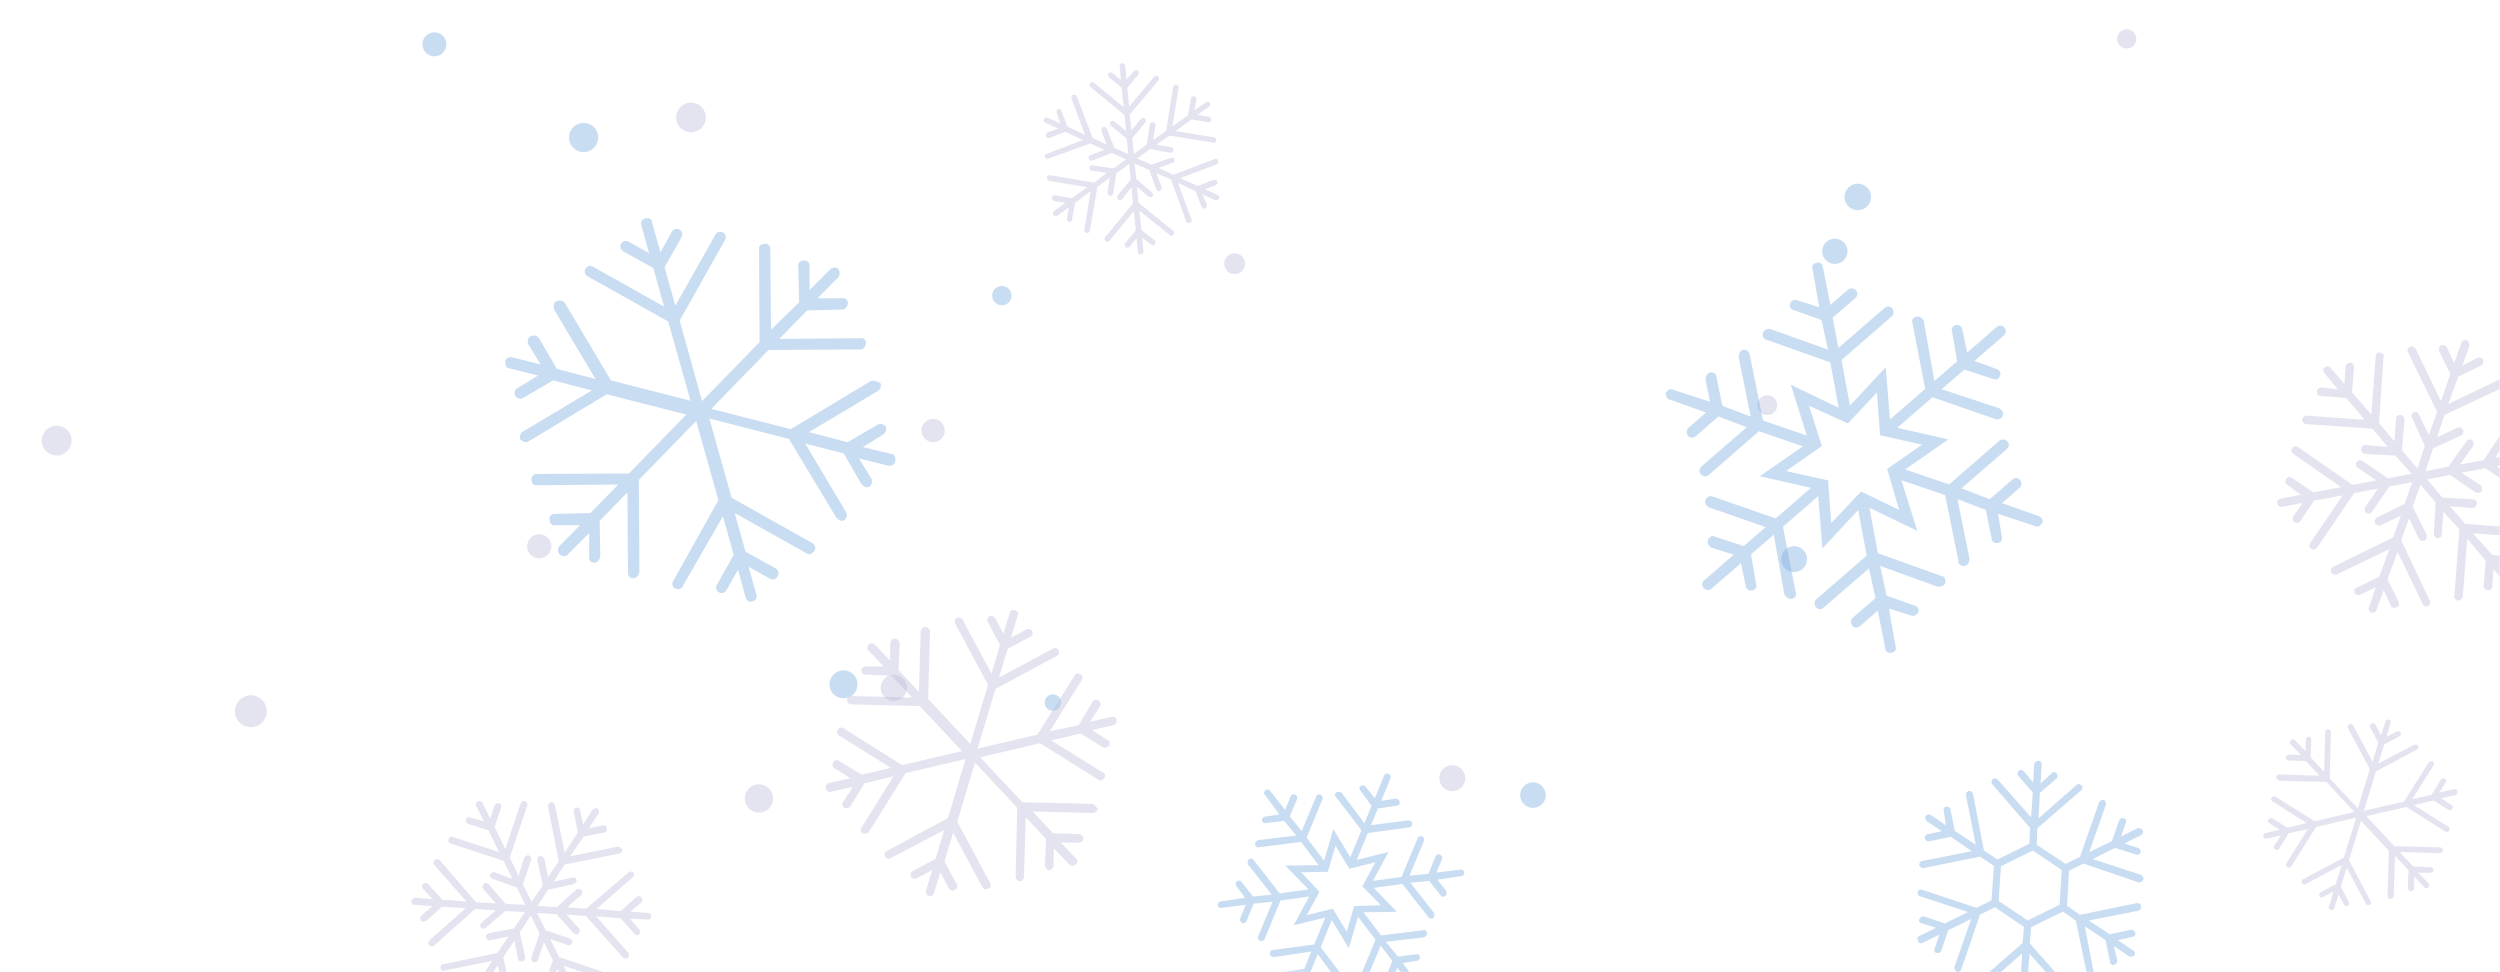 <svg xmlns="http://www.w3.org/2000/svg" version="1.1" xmlns:xlink="http://www.w3.org/1999/xlink" xmlns:svgjs="http://svgjs.com/svgjs" width="1440" height="560" preserveAspectRatio="none" viewBox="0 0 1440 560"><g mask="url(&quot;#SvgjsMask1030&quot;)" fill="none"><circle r="6.92" cx="250.23" cy="25.54" filter="url(#SvgjsFilter1031)" fill="rgba(132, 177, 226, 0.43)"></circle><circle r="6.71" cx="537.48" cy="247.96" filter="url(#SvgjsFilter1031)" fill="rgba(187, 189, 214, 0.41)"></circle><circle r="7.65" cx="1070.08" cy="113.45" filter="url(#SvgjsFilter1031)" fill="rgba(132, 177, 226, 0.43)"></circle><circle r="7.49" cx="836.52" cy="448.23" filter="url(#SvgjsFilter1031)" fill="rgba(187, 189, 214, 0.41)"></circle><circle r="8.61" cx="32.64" cy="253.78" filter="url(#SvgjsFilter1031)" fill="rgba(187, 189, 214, 0.41)"></circle><circle r="7.48" cx="1033.39" cy="322.07" filter="url(#SvgjsFilter1031)" fill="rgba(132, 177, 226, 0.43)"></circle><circle r="5.58" cx="577.06" cy="170.29" filter="url(#SvgjsFilter1031)" fill="rgba(132, 177, 226, 0.43)"></circle><circle r="7.285" cx="1056.885" cy="144.755" filter="url(#SvgjsFilter1031)" fill="rgba(132, 177, 226, 0.43)"></circle><circle r="7.38" cx="882.98" cy="457.98" filter="url(#SvgjsFilter1031)" fill="rgba(132, 177, 226, 0.43)"></circle><circle r="8.545" cx="398.005" cy="67.645" filter="url(#SvgjsFilter1031)" fill="rgba(187, 189, 214, 0.41)"></circle><circle r="7.58" cx="514.84" cy="396.19" filter="url(#SvgjsFilter1031)" fill="rgba(187, 189, 214, 0.41)"></circle><circle r="6.015" cx="711.135" cy="151.885" filter="url(#SvgjsFilter1031)" fill="rgba(187, 189, 214, 0.41)"></circle><circle r="8.43" cx="336.15" cy="79.19" filter="url(#SvgjsFilter1031)" fill="rgba(132, 177, 226, 0.43)"></circle><circle r="9.18" cx="144.49" cy="409.67" filter="url(#SvgjsFilter1031)" fill="rgba(187, 189, 214, 0.41)"></circle><circle r="5.535" cx="1224.975" cy="22.395" filter="url(#SvgjsFilter1031)" fill="rgba(187, 189, 214, 0.41)"></circle><circle r="8.175" cx="437.155" cy="459.915" filter="url(#SvgjsFilter1031)" fill="rgba(187, 189, 214, 0.41)"></circle><circle r="6.965" cx="310.615" cy="314.675" filter="url(#SvgjsFilter1031)" fill="rgba(187, 189, 214, 0.41)"></circle><circle r="8.085" cx="485.865" cy="394.185" filter="url(#SvgjsFilter1031)" fill="rgba(132, 177, 226, 0.43)"></circle><circle r="4.755" cx="606.445" cy="404.665" filter="url(#SvgjsFilter1031)" fill="rgba(132, 177, 226, 0.43)"></circle><circle r="5.715" cx="1017.955" cy="233.375" filter="url(#SvgjsFilter1031)" fill="rgba(187, 189, 214, 0.41)"></circle><path d="M501 219.8L455.5 247.2 409.7 235.5 442.7 201.6 495.8 201.3C495.8 201.3 496.4 201.2 496.4 201.2 497.7 200.8 498.6 199.2 498.8 197.8 498.9 195.8 497.2 194.3 495.3 194.8L448.9 195.2 464.9 178.8 485.4 178.3C485.4 178.3 486 178.2 486 178.2 487.2 177.8 488.1 176.2 488.4 174.8 488.5 172.8 486.7 171.3 484.9 171.8L470.9 171.8 482.8 159.8C483.9 158.8 483.8 156.2 482.9 155.1 481.7 153.4 479.3 154.1 478.2 155.1L466.3 167.1 466.3 153.1C466.4 151.1 464.7 149.6 462.8 150.1 460.8 150 459.3 151.8 459.8 153.6L460.3 174.1 444.1 189.9 443.7 143.5C443.8 141.5 442 140 440.2 140.5 438.2 140.4 436.7 142.1 437.2 144L437.5 197.1 404.4 231 391.5 184.7 417.6 138.2C418.5 136.6 418 134.8 416.4 133.9 414.8 133 413 133.5 412.1 135.1L389 176.1 382.8 153.9 392.6 136.6C393.5 135 392.9 133.1 391.4 132.3 389.8 131.4 387.9 131.9 387 133.5L380.4 145.3 375.6 128.1C375.7 126 373.5 125.3 371.6 125.8 369.8 126.4 368.9 127.9 369.4 129.8L373.9 145.8 362.1 139.2C360.5 138.3 358.6 138.8 357.7 140.4S357.4 143.8 358.9 144.7L376.3 154.4 382.5 176.6 341.5 153.6C339.9 152.7 338.1 153.2 337.2 154.8 336.3 156.3 336.8 158.2 338.4 159.1L384.9 185.2 397.7 230.8 351.9 219.1 325.5 174.7C324.3 173 322.3 172.9 320.5 173.4 318.8 174.5 318.7 176.6 319.2 178.4L343 218.3 320.8 212.5 310.5 194.8C309.4 193.1 307.4 193 305.5 193.6 303.8 194.7 303.8 196.7 304.1 198L311.4 209.9 295 205.8C293.6 205.5 291.1 206.2 291 208.3 290.9 210.3 291.5 212.1 293.5 212.2L309.9 216.3 298 223.6C296.3 224.7 296.2 226.7 296.6 228 297.5 229 299.1 229.9 300.3 229.6 300.3 229.6 301 229.4 301 229.4L318.7 219.1 340.9 224.9 301 248.7C299.4 249.8 299.3 251.8 299.6 253 300.6 254.1 302.2 255 303.4 254.6 303.4 254.6 304 254.5 304 254.5L349.5 227.1 395.3 238.8 362.3 272.7 309.2 273C307.2 272.9 305.7 274.6 306.2 276.5 306.1 278.5 307.8 280 309.7 279.5L356.1 279.1 340.1 295.5 319.6 296C317.6 295.9 316.1 297.6 316.6 299.5 316.5 301.5 318.3 303 320.1 302.5L334.1 302.5 322.2 314.5C321.1 315.5 321.2 318.1 322.2 319.2 323.1 320.2 324.5 320.5 325.8 320.2 326.4 320 327 319.8 327.4 319L339.4 307 339.3 321C339.2 323 340.9 324.5 342.8 324 342.8 324 343.4 323.9 343.4 323.9 344.6 323.5 345.5 321.9 345.8 320.5L345.4 300 361.4 283.6 361.7 330C361.7 332 363.4 333.5 365.3 333 365.3 333 365.9 332.8 365.9 332.8 367.1 332.5 368 330.9 368.3 329.5L368 276.4 401 242.5 413.8 288.1 387.7 334.7C386.8 336.3 387.3 338.1 388.9 339 390.4 339.9 392.3 339.4 393.2 337.8L416.4 297.4 422.6 319.6 412.9 336.9C412 338.5 412.5 340.4 414.1 341.2S417.5 341.6 418.4 340L425.1 328.2 429.5 344.2C430.1 346.1 431.6 347 433.5 346.4 435.3 345.9 436.2 344.3 435.7 342.5L431.2 326.5 443.1 333.1C443.8 333.6 444.6 334 445.9 333.7S447.5 332.5 448 331.7C448.9 330.2 448.3 328.3 446.8 327.4L429.4 317.7 423.2 295.5 464.2 318.5C465 319 465.8 319.4 467 319.1 467.6 318.9 468.7 317.9 469.2 317.2 470 315.6 469.5 313.7 467.9 312.8L421.4 286.7 408.6 241.1 454.4 252.8 481.8 298.3C482.8 299.4 484.4 300.3 485.6 299.9 485.6 299.9 486.2 299.7 486.2 299.7 487.9 298.6 488 296.6 487.6 295.4L463.8 255.5 486 261.2 496.3 279C497.3 280 498.9 280.9 500.1 280.6 500.1 280.6 500.7 280.4 500.7 280.4 502.4 279.3 502.5 277.2 502.1 276L494.8 264.1 511.2 268.1C511.8 268 512.6 268.4 513.3 268.2 514.5 267.9 515.5 266.9 515.8 265.5 515.9 263.5 515.4 261.6 513.4 261.5L497 257.5 508.9 250.2C510.5 249.1 510.6 247 510.3 245.8 509.1 244.1 507.1 244 505.9 244.4L488.2 254.7 466 248.9 505.8 225.1C507.5 224 507.6 222 507.2 220.7 504.9 219.4 502.7 218.7 501 219.8Z" fill="rgba(132, 177, 226, 0.43)"></path><path d="M728.6 457.8L736.9 469.1 728.6 470.4C727.7 470.4 726.9 471.4 726.8 472.7 727.2 473.7 728.2 474.5 729.2 474.1L739.7 472.8 746.6 481.3 724.7 483.9C723.7 484.4 722.8 485.3 722.9 486.2 723.2 487.6 724.1 488.5 725.2 488L749.4 485 759.5 498.3 740.3 498.6 753.7 512.3 737.1 514.6 722.1 495.4C722.3 495 721.9 494.9 721.5 494.7 720.8 494.4 719.9 494.5 719.2 495.1 718.6 495.7 718.5 496.9 718.9 498L732.5 515.3 721.7 516.4 715.2 508.1C714.9 507.6 714.6 507.4 714.2 507.3 713.8 507.1 712.9 507.2 712.3 507.8 711.6 508.4 711.5 509.6 712.1 510.3L717.1 517.1 703.2 519.2C702 519.1 701.5 520.2 701.4 521.5 701.5 522.4 702.4 523.2 703.8 522.9L717.5 521.2 714.3 529C713.9 530.1 714.7 531.3 715.4 531.6 716.5 532 717.6 531.6 718 530.5L722.1 520.5 733 519.4 724.7 539.3C724.3 540.5 724.7 541.5 725.8 542 726.6 542.3 728 542 728.4 540.9L737.6 518.7 754.1 516.4 745.1 533 763.4 528.5 757 544 733.2 547.2C731.8 547.4 731.3 548.6 731.4 549.4 731.4 550.3 732.4 551.2 733.7 551.3L755.3 548.1 751.2 558.1 740.6 559.7C739.3 559.6 738.5 560.6 738.7 562 738.8 562.9 739.8 563.7 741.2 563.5L749.4 562.5 744 575.4C743.5 576.6 744 577.6 745.1 578.1S747.2 578.1 747.7 577L753.1 564 758.2 570.5C759 571.7 760.2 571.8 760.9 571.2 762.1 570.4 762.2 569.1 761.3 568.3L754.9 559.6 759 549.6 772.1 567.2C773.1 568 774.3 568.1 775 567.5 776.2 566.7 776.3 565.4 775.3 564.6L760.7 545.6 767.1 530 776.9 546.2 782.2 528.1 792.3 541.3 783.1 563.5C782.7 564.6 783.5 565.8 784.2 566.1 785.3 566.6 786.4 566.1 786.8 565L795.3 544.7 802 553.5 797.9 563.5C797.4 564.6 797.8 565.7 798.9 566.1 799.7 566.4 801.1 566.2 801.5 565.1L804.8 557.3 813.2 568.2C814.1 569.4 815.3 569.4 816.1 568.5 816.8 567.9 817.3 566.8 816.3 566L808 554.7 816.3 553.4C817.2 553.3 818 552.4 818 551.5 817.9 550.6 817.3 549.9 817 549.8 816.6 549.6 816.2 549.5 815.7 549.7L805.2 551 798.3 542.5 820.2 539.9C821.2 539.4 822.1 538.5 822 537.6 821.9 536.7 821.4 536 820.6 535.7 820.2 535.6 820.2 535.6 819.7 535.8L795.5 538.8 785.4 525.5 804.6 525.2 791.3 511.4 807.8 509.2 822.8 528.4C823.4 529.1 824.5 529.5 825.7 528.7 826.3 528.1 826.4 526.9 826 525.8L812.4 508.5 823.2 507.4 829.8 515.7C830.2 516.7 831.5 516.8 832.7 516 833.3 515.4 833.4 514.2 833 513.1L827.9 506.7 841.7 504.6C843 504.7 843.4 503.6 843.5 502.3 843.3 501.8 842.7 501.1 842.3 501 842 500.8 841.6 500.7 841.1 500.9L827.4 502.6 830.6 494.8C831.1 493.7 830.3 492.5 829.5 492.2L829.5 492.2C828.4 491.7 827.4 492.2 826.9 493.3L822.8 503.3 811.9 504.4 820.2 484.4C820.6 483.3 820.2 482.3 819.1 481.8S816.9 481.8 816.5 482.9L807.3 505.1 790.8 507.4 799.8 490.7 781.5 495.3 787.9 479.8 811.7 476.6C813.1 476.3 813.6 475.2 813.5 474.3 813.5 473.4 812.5 472.6 811.2 472.5L789.7 475.3 793.7 465.7 804.4 464.1C805.6 464.1 806.5 463.2 806.2 461.8 806.1 460.9 805.2 460.1 803.9 460L795.6 461.3 800.9 448.3C801.4 447.2 800.9 446.2 799.8 445.7S797.7 445.7 797.2 446.8L791.9 459.8 786.7 453.3C786.5 452.8 786.1 452.6 785.8 452.5 785 452.2 784.5 452.4 784 452.6 782.8 453.4 782.7 454.7 783.7 455.5L790 464.2 785.9 474.2 772.8 456.6C772.4 456.5 772.1 456.3 771.7 456.2 771 455.9 770.4 456.1 769.9 456.3 768.7 457.1 768.6 458.4 769.6 459.2L784.2 478.2 777.8 493.8 768 477.6 762.7 495.7 752.6 482.5 761.8 460.3C762.2 459.2 761.4 458 760.7 457.7 759.6 457.2 758.5 457.7 758.1 458.8L749.8 478.7 742.9 470.2 747.1 460.3C747.5 459.2 747.1 458.1 746 457.7S743.8 457.6 743.4 458.7L740.2 466.5 731.7 455.6C731.4 455.1 731.1 455 730.7 454.8 730.3 454.7 729.4 454.7 728.8 455.3 728.1 455.9 727.6 457 728.6 457.8ZM769.3 487.2L777.2 500.4 792.2 496.7 784.7 510.5 795.4 521.4 780 521.9 775.7 536.6 767.7 523.4 752.7 527.1 760 513.7 749.5 502.4 764.8 502.2 769.3 487.2Z" fill="rgba(132, 177, 226, 0.43)"></path><path d="M1387 202.9L1403.8 237.3 1399 250.5 1393.3 238.8C1393.1 237.4 1391.6 237.2 1390.1 237.5 1389.3 238.1 1388.6 239.7 1389.3 240.6L1396.7 256.8 1392.4 269.8 1383.5 259.3 1385 241.4C1385 241.4 1384.9 240.9 1384.9 240.9 1384.8 240 1383.6 239.2 1382.6 238.9 1381.2 239.2 1380.3 239.8 1380.1 241.3L1379.2 254.2 1370.3 243.7 1372.9 205.6C1372.9 205.6 1373.2 205 1373.2 205 1373.1 204.1 1371.9 203.3 1370.9 203 1369.4 202.8 1368.2 204 1368.4 205.5L1365.9 238.7 1354.8 226.1 1355.9 211.3C1355.9 211.3 1355.9 211.3 1355.8 210.8 1355.6 209.9 1354.9 209 1353.9 208.7 1352.5 209 1351.2 209.7 1351 211.2L1350.4 221.1 1342.3 211.9C1341.5 210.6 1340.1 210.8 1339.3 211.5 1338 212.2 1337.8 213.7 1339 215L1346.6 224.3 1337.1 223.1C1335.7 223.4 1334.4 224.2 1334.6 225.6 1334.4 227.1 1335.1 227.9 1336.6 228.1L1351.4 229.2 1362.1 241.8 1328.5 239.4C1327.4 239.1 1326.2 240.4 1326 241.9 1326.2 242.8 1326.9 244.1 1328.4 244.3L1366.5 246.9 1375.4 257.4 1362.5 256.4C1361 256.2 1360.2 257.3 1360 258.9 1359.7 259.9 1360.9 261.1 1362 261.4L1379.7 262.4 1389.1 272.9 1375.4 275.5 1360.8 265.5C1359.7 264.8 1358.3 265 1357.5 266.2 1356.6 266.8 1357 268.7 1358.1 269.5L1368.8 276.7 1355.1 279.3 1323.6 257.5C1322.5 256.7 1321.1 257 1320.3 258.1 1319.5 259.2 1319.8 260.6 1320.9 261.4L1348.5 280.6 1332.5 283.6 1320.1 275.2C1319 274.5 1317.6 274.7 1316.8 275.9 1316.1 277 1316.3 278.4 1317.4 279.2L1325.4 285 1313.6 287.2C1312.2 287.5 1311.4 288.6 1311.7 290 1312 291.4 1313.1 292.2 1314.5 291.9L1326.3 289.7 1320.9 297.5C1320.2 298.7 1320.4 300.1 1321.6 300.8S1324.1 301.3 1324.9 300.2L1332.9 288.4 1349.4 285.3 1330.7 312.8C1329.9 313.9 1330.2 315.3 1331.3 316.1 1332.4 316.9 1333.8 316.6 1334.6 315.5L1356 284 1369.7 281.4 1362.4 292.1C1361.7 293.2 1361.9 294.6 1363 295.4 1364.2 296.2 1365.6 295.9 1366.3 294.8L1376.3 280.2 1389.5 277.7 1385 290.3 1368.9 298.2C1368.1 298.8 1367.4 300.4 1368.1 301.3 1368.8 302.6 1369.8 302.9 1371.3 302.6L1382.9 297 1378.4 309.6 1344 326.4C1342.7 327.1 1342.4 328.2 1342.7 329.6 1343.4 330.9 1344.9 331.1 1345.9 330.9L1376.3 316.3 1370.5 332.1 1357.5 338.5C1356.1 338.7 1355.9 340.2 1356.2 341.7 1356.9 342.5 1358.4 343.2 1359.8 342.4L1368.3 338.4 1364.6 349.8C1363.8 351 1364.6 352.3 1366.2 353 1367.2 353.2 1368.5 352.5 1368.8 351.5L1373 339.9 1377.1 348.9C1377.9 350.2 1379.4 350.4 1380.2 349.8 1381.6 349.5 1381.9 348.5 1381.7 347.6 1381.7 347.1 1381.7 347.1 1381.6 346.6L1375.2 333.7 1381 317.9 1395.5 347.9C1395.8 349.3 1397.3 349.5 1398.7 349.2 1399.5 348.6 1399.8 347.5 1399.6 346.6 1399.6 346.1 1399.6 346.1 1399.6 346.1L1383.1 311.1 1387.6 298.6 1393.2 310.2C1394 311.5 1395 311.8 1396.4 311.5 1397.3 310.9 1398 309.8 1397.8 308.8 1397.8 308.4 1397.8 308.4 1397.7 307.9L1389.7 291.8 1394.2 279.2 1402.9 289.3 1401.9 307.1C1401.7 308.6 1402.9 309.8 1403.9 310.1 1405.4 309.8 1406.7 309.1 1406.4 307.7L1407.4 294.8 1416.6 304.8 1413.7 343.4C1413.4 344.5 1414.6 345.7 1415.7 346 1417.1 345.7 1418.4 345 1418.6 343.5L1421.1 310.3 1431.8 322.9 1430.6 337.3C1430.4 338.8 1431.6 340 1433 339.8 1434.1 340.1 1435.4 339.3 1435.6 337.8L1436.2 327.9 1444.3 337.1C1444.9 338 1446.4 338.2 1447.7 337.5 1448.1 336.9 1448.4 335.9 1448.2 334.9 1448.2 334.9 1448.2 334.4 1448.1 334L1440 324.8 1449.8 325.3C1450.9 325.6 1452.1 324.4 1452.4 323.4 1452.3 322.9 1452.3 322.9 1452.3 322.9 1452 321.5 1450.9 320.7 1450 320.9L1435.6 319.7 1424.4 307.2 1458.1 309.6C1459.5 309.3 1460.4 308.7 1460.6 307.2 1460.6 307.2 1460.5 306.7 1460.5 306.7 1460.3 305.8 1459.6 304.9 1458.1 304.7L1419.9 301.7 1411.2 291.6 1424.1 292.6C1425.5 292.3 1426.8 291.6 1426.5 290.2 1427 290.1 1426.9 289.6 1426.9 289.6 1426.7 288.7 1425.6 287.9 1424.6 287.6L1406.8 286.6 1398 276.1 1411.2 273.6 1425.8 283.5C1426.9 284.3 1428.8 283.9 1429.5 282.8 1429.8 281.7 1429.6 280.3 1428.9 279.5L1417.8 272.3 1431.5 269.7 1462.9 291.1C1464 291.9 1465.4 291.6 1466.2 290.5 1466.9 289.3 1466.7 287.9 1465.5 287.2L1438.1 268.5 1454.6 265.3 1466.3 273.3C1467.5 274.1 1468.9 273.8 1469.6 272.7S1470.1 270.2 1469 269.4L1461.2 264.1 1472.9 261.8C1474.4 261.6 1475.1 260.4 1474.9 259 1474.6 257.6 1473.5 256.8 1472.1 257.1L1460.3 259.3 1465.5 251C1465.9 250.5 1466.3 249.9 1466.2 249.4 1466.1 249 1465.5 248.1 1464.9 247.7 1463.8 247 1462.4 247.2 1461.6 248.3L1453.7 260.6 1437.2 263.7 1455.8 235.8C1456.2 235.2 1456.5 234.6 1456.5 234.2 1456.4 233.7 1455.7 232.8 1455.2 232.5 1454 231.7 1452.6 232 1451.9 233.1L1430.6 265 1416.9 267.6 1424.6 256.8C1425 256.3 1424.8 255.3 1424.7 254.9 1424.6 254.4 1424.5 253.9 1424 253.5 1422.9 252.8 1421 253.1 1420.7 254.2L1410.3 268.8 1397.1 271.4 1401.4 258.3 1417.6 250.8C1418.5 250.2 1419.2 249.1 1419 248.1 1419 247.7 1419 247.7 1418.5 247.7 1418.2 246.3 1416.6 245.7 1415.3 246.4L1403.7 252 1408 239 1443 222.6C1443.9 221.9 1444.2 220.9 1444 219.9 1443.9 219.5 1443.9 219.5 1443.9 219.5 1443.1 218.1 1442 217.4 1440.7 218.1L1410.2 232.7 1416 216.9 1429 210.6C1430.3 209.8 1430.6 208.8 1430.4 207.8 1430.4 207.8 1430.4 207.4 1430.4 207.4 1429.6 206 1428.1 205.8 1427.2 206L1418.3 210.6 1422.4 199.1C1422.3 198.6 1422.3 198.2 1422.2 197.7 1422.1 197.2 1421.4 196.4 1420.9 196 1419.4 195.8 1417.9 196.1 1417.7 197.6L1413.6 209.1 1409.4 200.1C1408.7 198.8 1407.2 198.6 1406.2 198.8 1404.9 199.5 1404.7 201 1405 202.4L1411.4 215.4 1406 231.1 1391.5 201.1C1390.8 199.7 1389.2 199.1 1388.3 199.7 1387 200.5 1386.3 201.6 1387 202.9Z" fill="rgba(187, 189, 214, 0.41)"></path><path d="M1091.9 372.5L1088 350.5 1100.9 354.6C1102.2 355.1 1104.1 354.3 1105.1 352.6 1105.3 350.8 1104.5 348.9 1102.7 348.8L1086.7 343.1 1083 326 1116.2 338C1118 338.1 1119.8 337.3 1120.4 336 1121 333.8 1120.2 331.9 1118.4 331.8L1081.7 318.7 1076.8 292.5 1104.4 305.8 1095.2 276.6 1120.4 285.2 1128.1 323.4C1127.6 323.8 1128 324.3 1128.4 324.8 1129.3 325.7 1130.6 326.3 1132 325.9 1133.4 325.6 1134.4 323.8 1134.5 322L1127.5 287.5 1143.8 293.7 1147.2 310.2C1147.1 311.1 1147.5 311.6 1148 312.1 1148.4 312.6 1149.7 313.1 1151.1 312.8 1152.5 312.4 1153.5 310.7 1153.1 309.3L1150.9 296 1172.2 303C1173.9 304 1175.4 302.7 1176.4 301 1177 299.7 1176.2 297.8 1174 297.2L1153.2 289.8 1163.3 281C1164.8 279.7 1164.5 277.5 1163.7 276.5 1162.4 275 1160.6 274.9 1159.2 276.2L1146.1 287.5 1129.8 281.3 1155.9 258.7C1157.3 257.4 1157.5 255.6 1156.2 254.2 1155.4 253.2 1153.1 252.6 1151.7 253.8L1122.7 279 1097.4 270.4 1122.3 253.1 1092.8 246.4 1113.1 228.8 1149.4 241.4C1151.6 242 1153.1 240.8 1153.6 239.5 1154.2 238.1 1153.4 236.3 1151.7 235.2L1118.4 224.2 1131.5 212.9 1147.9 218.2C1149.6 219.2 1151.5 218.4 1152.1 216.2 1152.7 214.9 1151.9 213 1149.7 212.4L1137.3 207.9 1154.2 193.2C1155.7 192 1155.8 190.2 1154.6 188.7S1151.5 187.1 1150 188.4L1133.1 203.1 1130.4 190.2C1130.1 187.9 1128.4 186.8 1127 187.2 1124.7 187.5 1123.7 189.2 1124.4 191.1L1127.3 208.1 1114.2 219.4 1108.1 184.9C1107.3 183.1 1105.6 182 1104.2 182.4 1101.9 182.7 1100.9 184.4 1101.6 186.3L1108.9 224 1088.6 241.6 1086.2 211.5 1065.6 233.6 1060.7 207.4 1089.7 182.2C1091.1 181 1090.8 178.7 1090 177.7 1088.8 176.3 1086.9 176.1 1085.5 177.4L1058.9 200.4 1055.6 183 1068.7 171.7C1070.1 170.4 1070.2 168.6 1069 167.1 1068.2 166.2 1065.9 165.6 1064.5 166.8L1054.3 175.6 1050 154C1049.7 151.7 1047.9 150.7 1046.1 151.4 1044.7 151.8 1043.2 153 1044 154.9L1047.9 177 1035 172.9C1033.7 172.3 1031.8 173.1 1031.3 174.4 1030.7 175.7 1031.1 177.1 1031.5 177.6 1031.9 178.1 1032.3 178.6 1033.2 178.6L1049.2 184.3 1052.9 201.4 1019.7 189.5C1017.9 189.3 1016.1 190.1 1015.5 191.4 1015 192.8 1015.3 194.1 1016.2 195.1 1016.6 195.6 1016.6 195.6 1017.5 195.7L1054.2 208.7 1059.1 234.9 1031.5 221.6 1040.7 250.9 1015.5 242.2 1007.8 204C1007.5 202.6 1006.2 201.2 1003.9 201.5 1002.5 201.8 1001.5 203.6 1001.4 205.4L1008.4 239.9 992.1 233.8 988.7 217.2C988.8 215.4 987.1 214.3 984.8 214.6 983.4 215 982.4 216.7 982.3 218.5L985 231.4 963.7 224.5C962 223.4 960.5 224.7 959.5 226.4 959.4 227.3 959.8 228.7 960.2 229.2 960.6 229.7 961 230.2 961.9 230.2L982.7 237.6 972.6 246.4C971.1 247.7 971.4 250 972.2 250.9L972.2 250.9C973.5 252.4 975.3 252.5 976.7 251.3L989.8 239.9 1006.1 246.1 980 268.7C978.6 270 978.4 271.8 979.7 273.2S982.8 274.8 984.2 273.6L1013.2 248.4 1038.5 257.1 1013.6 274.3 1043.1 281 1022.8 298.6 986.5 286C984.3 285.4 982.8 286.6 982.3 288 981.7 289.3 982.5 291.1 984.2 292.2L1017 303.6 1004.4 314.5 988 309.2C986.3 308.2 984.4 309 983.8 311.2 983.2 312.5 984 314.4 985.7 315.4L998.6 319.5 981.7 334.2C980.2 335.4 980.1 337.3 981.3 338.7S984.4 340.3 985.9 339L1002.8 324.4 1005.5 337.3C1005.4 338.2 1005.9 338.6 1006.3 339.1 1007.1 340.1 1008 340.2 1008.9 340.2 1011.2 339.9 1012.2 338.2 1011.5 336.3L1008.6 319.3 1021.7 308 1027.8 342.5C1028.2 343 1028.6 343.5 1029.1 343.9 1029.9 344.9 1030.8 345 1031.7 345 1034 344.8 1035 343 1034.3 341.1L1027 303.4 1047.3 285.8 1049.7 315.9 1070.3 293.8 1075.2 320 1046.2 345.2C1044.8 346.4 1045.1 348.7 1045.9 349.7 1047.1 351.1 1049 351.3 1050.4 350L1076.5 327.4 1080.3 344.5 1067.2 355.8C1065.8 357 1065.7 358.8 1066.9 360.3S1070 361.9 1071.4 360.6L1081.6 351.8 1085.9 373.4C1085.9 374.3 1086.3 374.8 1086.7 375.3 1087.1 375.8 1088.4 376.3 1089.8 376 1091.2 375.6 1092.7 374.4 1091.9 372.5ZM1054.8 301.3L1053 276.7 1028.8 271.3 1049.4 256.9 1042 233.7 1064.4 243.9 1081.1 226.1 1082.9 250.7 1107.1 256.1 1087 270.1 1093.9 293.7 1072 283.1 1054.8 301.3Z" fill="rgba(132, 177, 226, 0.43)"></path><path d="M1147.7 451.9L1169.3 476.9 1168.9 486 1150.6 495 1142.8 490 1136.5 457.4C1136.4 457 1136.4 457 1136.2 456.7 1135.8 455.9 1135.1 455.4 1133.9 455.6 1132.8 456.1 1132.3 456.8 1132.4 458.1L1138 486.5 1126 478.6 1123.4 466.1C1123.4 466.1 1123.3 465.7 1123.3 465.7 1122.9 465 1122.2 464.5 1120.9 464.6 1120 464.6 1119.3 465.9 1119.5 467.1L1120.9 475.4 1112.1 469.4C1111.4 468.9 1110.2 469 1109.3 469.9S1109.1 472.3 1110 473.2L1118.5 478.7 1110.5 480.5C1109.2 480.7 1108.5 481.9 1108.7 483.2 1109 483.9 1109.9 484.8 1111.2 484.6L1123.7 482 1135.8 490.3 1107.3 495.9C1106.1 496 1105.4 497.3 1105.4 498.2 1105.9 499.2 1106.8 500.1 1108 500L1140.5 493.4 1148.5 498.8 1147.1 518.6 1138.5 522.9 1107.1 512.5C1106 512.1 1104.9 512.7 1104.6 513.7S1104.7 515.9 1105.8 516.2L1133.5 525.3 1120.2 531.9 1108.4 527.9C1107.4 527.5 1106.3 528.1 1105.6 529.3S1105.7 531.4 1106.8 531.8L1115.2 534.4 1105.5 539.1C1104.4 539.7 1104.2 541.1 1104.8 542.2 1105.3 543.3 1106.4 543.6 1107.4 543.1L1117.1 538.3 1114.4 546.3C1113.7 547.6 1114.2 548.7 1115.6 548.9 1116.7 549.2 1117.8 548.7 1118.2 547.6L1122.2 535.8 1135.4 529.3 1125.8 556.8C1125.4 557.9 1126.1 559.3 1127.2 559.7S1129.4 559.5 1129.7 558.4L1140.5 526.8 1149.1 522.6 1165.8 533.9 1165 543.2 1140.1 564.9C1139.2 565.8 1139.3 567.1 1139.9 568.1 1140.8 569 1142 568.9 1143.1 568.3L1164.8 549.1 1163.9 563.4 1154.2 571.8C1153.3 572.7 1153.4 573.9 1154 575 1154.7 575.5 1156.1 575.7 1157 574.8L1163.3 569.5 1162.7 580.1C1162.7 581 1163.6 581.9 1164.7 582.2 1165.9 582 1166.8 581.2 1166.8 580.3L1167.4 569.7 1173.3 576.2C1174 576.7 1175.4 576.9 1176 576.2 1177 575.7 1177 574.8 1176.5 573.7 1176.5 573.7 1176.3 573.3 1176.3 573.3L1168 563.6 1169 549.3 1188.2 571.1C1189 572 1190.1 572.3 1191 571.5 1191.9 570.6 1191.9 569.7 1191.6 569 1191.4 568.6 1191.4 568.6 1191.4 568.6L1169.2 543.4 1169.9 534.1 1188.2 525.1 1195.7 530.3 1202.5 563.1C1202.5 564 1203.7 564.7 1204.6 564.7 1205.9 564.6 1206.6 563.3 1206.4 562.1L1200.9 533.6 1212.8 541.5 1215.4 554.1C1215.6 555.3 1216.5 556.2 1217.6 555.7 1218.8 555.5 1219.5 554.3 1219.6 553.4L1217.6 544.9 1226.4 550.9C1227.4 551.3 1228.7 551.1 1229.6 550.2 1229.8 549.7 1229.8 548.8 1229.4 548 1229.2 547.7 1229.2 547.7 1228.7 547.5L1220 541.6 1228.4 539.6C1229.6 539.5 1230 538.4 1230 537.5 1229.8 537.1 1229.8 537.1 1229.7 536.8 1229.3 536.1 1228.6 535.5 1227.7 535.5L1215.2 538.1 1203.2 530.2 1231.7 524.6C1232.8 524.1 1233.7 523.2 1233.1 522.1 1233.3 521.6 1233.3 521.6 1233.1 521.2 1232.8 520.5 1231.7 520.2 1230.8 520.2L1198.1 526.9 1190.6 521.7 1191.8 501.5 1200 497.4 1231.6 508.2C1232.7 508.5 1234.1 507.8 1234.5 506.8S1234.1 504.2 1233.1 503.9L1205.4 494.8 1218.3 488.4 1230.4 492.2C1231.5 492.6 1232.6 492.1 1233 491 1233.3 489.9 1232.8 488.9 1231.7 488.5L1223.7 485.8 1233.4 481C1234.1 480.6 1234.8 479.4 1234.3 478.3 1233.7 477.2 1232.1 476.7 1231.4 477L1221.7 481.8 1224.5 473.8C1224.6 473.2 1224.8 472.7 1224.7 472.4 1224.3 471.6 1223.8 471.5 1223.2 471.3 1222.2 470.9 1221.1 471.4 1220.7 472.5L1216.4 484.5 1203.4 490.8 1213.1 463.3C1213.3 462.8 1213.1 462.5 1212.7 461.7 1212.5 461.4 1212.4 461 1211.8 460.8 1210.8 460.5 1209.3 461.2 1209 462.3L1198.1 493.5 1189.8 497.6 1173.2 486.6 1173.5 477.1 1198.8 455.2C1199.3 454.5 1199.7 453.4 1199.4 452.7 1199.2 452.4 1199.2 452.4 1198.8 452.5 1198.3 451.5 1196.9 451.3 1196 452.2L1174.2 471.4 1175 456.7 1184.7 448.3C1185.3 447.6 1185.3 446.7 1184.9 446 1184.9 446 1184.7 445.7 1184.7 445.7 1184.2 444.6 1182.8 444.4 1181.9 445.3L1175.4 451.2 1176 440.6C1176.2 440.1 1176 439.7 1175.8 439.3 1175.5 438.6 1174.8 438.1 1174.4 438.3 1173 438.1 1172.1 439 1171.7 440L1171.1 450.6 1165.8 444.3C1164.9 443.4 1163.5 443.2 1162.6 444.1 1162 444.8 1161.8 446.2 1162.5 446.8L1170.9 456.5 1169.9 470.8 1150.7 449C1149.8 448.2 1148.6 448.3 1147.5 448.9 1147 449.6 1146.8 451 1147.7 451.9ZM1154.7 497.9L1168.7 491 1170.9 489.9 1172.8 491.2 1185.5 499.7 1187.6 501.3 1187.4 503.6 1186.5 518.8 1186.3 521.2 1184.1 522.2 1170.1 529.1 1168 530.2 1166 528.9 1153.4 520.4 1151.4 519.2 1151.4 516.5 1152.4 501.3 1152.6 499 1154.7 497.9Z" fill="rgba(132, 177, 226, 0.43)"></path><path d="M628.7 463L588.9 462.1 564.6 436.2 599.1 428.1 632.8 449.2C632.8 449.2 633.3 449.4 633.3 449.4 634.2 449.7 635.4 449 636.1 448.2 637 447 636.5 445.3 635.1 444.9L605.6 426.5 622.3 422.5 635.5 430.5C635.5 430.5 635.9 430.6 635.9 430.6 636.9 430.9 638 430.3 638.8 429.5 639.7 428.2 639.2 426.6 637.8 426.2L629 420.5 641.3 417.7C642.4 417.5 643.4 415.8 643.2 414.8 643.2 413.2 641.3 412.7 640.3 412.9L627.9 415.7 633.6 406.8C634.4 405.6 633.9 404 632.6 403.5 631.3 402.7 629.7 403.2 629.2 404.5L621.3 417.7 604.7 421.2 623.1 391.7C624 390.4 623.5 388.8 622.1 388.4 620.9 387.5 619.2 388 618.8 389.4L597.6 423.1 563.1 431.2 573.4 396.8 608.7 377.8C609.9 377.2 610.3 375.8 609.7 374.6 609.1 373.4 607.7 373 606.5 373.6L575.4 390.3 580.4 373.8 593.5 366.7C594.7 366.1 595.1 364.7 594.5 363.5 593.8 362.3 592.5 361.9 591.3 362.5L582.3 367.3 586.2 354.5C587 353.2 585.9 351.9 584.6 351.5 583.2 351.1 582 351.7 581.6 353.1L578 365 573.2 356.1C572.5 354.9 571.1 354.5 569.9 355.1S568.3 357.1 569 358.3L576 371.5 571.1 388 554.4 356.9C553.7 355.7 552.3 355.3 551.1 356 549.9 356.6 549.5 358 550.2 359.2L569.1 394.5 558.9 428.5 534.6 402.6 535.7 363.8C535.7 362.3 534.4 361.5 533.1 361 531.5 361.1 530.7 362.3 530.3 363.7L529.3 398.5 517.5 385.9 518.2 370.6C518.1 369.1 516.9 368.2 515.5 367.8 514 367.8 513.1 369.1 512.8 370L512.7 380.5 503.9 371.3C503.1 370.6 501.3 370 500.4 371.3 499.5 372.5 499.1 373.9 500.4 374.8L509.1 383.9 498.7 383.8C497.1 383.8 496.3 385 496 386 496.2 387 496.8 388.2 497.7 388.5 497.7 388.5 498.2 388.6 498.2 388.6L513.5 389.2 525.3 401.8 490.5 400.9C489 400.9 488.1 402.1 487.8 403.1 488 404.1 488.7 405.3 489.6 405.6 489.6 405.6 490 405.7 490 405.7L529.8 406.7 554.1 432.6 519.6 440.7 485.9 419.5C484.6 418.6 483 419.1 482.6 420.5 481.7 421.8 482.2 423.4 483.6 423.8L513.1 442.3 496.4 446.2 483.2 438.3C482 437.4 480.3 437.9 479.9 439.3 479.1 440.5 479.6 442.2 480.9 442.6L489.8 448.3 477.4 451C476.3 451.2 475.3 452.9 475.5 454 475.7 455 476.5 455.8 477.4 456.1 477.8 456.2 478.3 456.3 478.9 456L491.3 453.2 485.6 462C484.7 463.3 485.2 464.9 486.6 465.4 486.6 465.4 487.1 465.5 487.1 465.5 488 465.8 489.2 465.1 489.9 464.3L497.9 451.2 514.6 447.2 496.2 476.8C495.3 478 495.8 479.7 497.2 480.1 497.2 480.1 497.7 480.2 497.7 480.2 498.6 480.5 499.8 479.9 500.5 479.1L521.7 445.3 556.2 437.2 546 471.2 510.7 490.2C509.5 490.8 509.1 492.2 509.8 493.4 510.4 494.6 511.8 495 513 494.3L543.9 478.1 538.9 494.7 525.8 501.7C524.6 502.4 524.2 503.7 524.8 504.9S526.8 506.5 528 505.9L537 501.1 533.4 513C533 514.4 533.6 515.6 535 516 536.4 516.4 537.6 515.8 538 514.4L541.6 502.5 546.4 511.4C546.7 512 547.1 512.6 548 512.9S549.5 512.9 550.1 512.5C551.3 511.9 551.7 510.5 551.1 509.3L544 496.2 549 479.6 565.7 510.7C566 511.3 566.3 511.9 567.2 512.2 567.7 512.3 568.8 512.2 569.4 511.8 570.6 511.2 571 509.8 570.3 508.6L551.4 473.3 561.6 439.3 585.9 465.2 585 505C585.1 506.1 585.8 507.3 586.7 507.5 586.7 507.5 587.2 507.7 587.2 507.7 588.7 507.6 589.6 506.4 589.8 505.5L590.8 470.7 602.5 483.2 601.9 498.6C602.1 499.6 602.8 500.8 603.7 501.1 603.7 501.1 604.1 501.2 604.1 501.2 605.7 501.2 606.5 500 606.8 499L607 488.6 615.7 497.7C616.2 497.9 616.5 498.5 617 498.6 617.9 498.9 618.9 498.7 619.7 497.9 620.6 496.7 621 495.3 619.7 494.4L611 485.3 621.4 485.4C623 485.4 623.8 484.1 624.1 483.2 624.1 481.7 622.8 480.8 621.9 480.5L606.5 479.9 594.8 467.4 629.6 468.3C631.1 468.3 632 467 632.3 466.1 631.3 464.3 630.2 463 628.7 463Z" fill="rgba(187, 189, 214, 0.41)"></path><path d="M250 544.7L273.8 523.5 285.5 524.4 277.4 531.5C276.3 532.1 276.5 533.3 277 534.4 277.7 534.9 279.2 535.1 279.7 534.4L291 524.8 302.4 525.3 296 534.8 281.3 537.6C281.3 537.6 281 537.8 281 537.8 280.2 538.2 279.9 539.2 279.9 540.1 280.4 541.2 281.1 541.7 282.4 541.6L292.9 539.4 286.5 548.9 255.3 555.4C255.3 555.4 254.8 555.3 254.8 555.3 254.1 555.6 253.7 556.7 253.7 557.6 253.9 558.8 255.1 559.6 256.2 559L283.4 553.5 275.9 565.3 263.7 567.8C263.7 567.8 263.7 567.8 263.3 568 262.6 568.3 262.1 569.1 262.1 569.9 262.6 571 263.5 571.9 264.8 571.7L272.8 570 267.3 578.5C266.4 579.4 266.9 580.5 267.6 581.1 268.5 581.9 269.7 581.8 270.5 580.5L276.2 572.3 277.4 580.2C278 581.3 278.9 582.2 279.9 581.6 281.2 581.4 281.7 580.7 281.6 579.5L279.1 567.3 286.8 555.9 292.5 583.4C292.5 584.3 293.7 585.1 295 584.9 295.7 584.5 296.6 583.6 296.4 582.4L289.9 551.2 296.3 541.8 298.4 552.3C298.6 553.6 299.7 553.9 300.9 553.8 301.8 553.8 302.6 552.5 302.6 551.6L299.4 537.1 305.7 527.3 310.8 537.7 306.1 551.6C305.8 552.7 306.3 553.8 307.4 554.1 308.1 554.7 309.5 554 309.9 552.9L313.3 542.7 318.5 553.1 308 583.3C307.7 584.4 308.2 585.4 309.3 585.8 310.3 586.2 311.4 585.6 311.8 584.6L321 558.1 327 570.3 323.1 582.1C322.7 583.2 323.2 584.2 324.3 584.6 325.4 585 326.4 584.4 326.8 583.3L329.7 575.7 334.1 584.6C334.7 585.7 335.7 586.1 336.8 585.5 337.9 585 338.3 583.9 337.7 582.8L333.3 573.9 340.8 576.4C341.9 576.8 342.9 576.2 343.3 575.2S343.1 573 342 572.7L330.8 568.9 324.6 556.3 350.8 565.2C351.9 565.5 353 565 353.3 563.9 353.7 562.8 353.2 561.8 352.1 561.4L322.1 551.3 316.9 540.9 327.1 544.4C328.2 544.7 329.2 544.2 329.6 543.1 330 542 329.4 541 328.3 540.6L314.4 535.9 309.4 525.9 320.5 526.6 330.5 537.7C331.2 538.3 332.6 538.5 333.2 537.7 334.1 536.9 334.1 536 333.6 534.9L326.4 526.8 337.5 527.6 358.7 551.4C359.6 552.3 360.5 552.3 361.6 551.8 362.5 550.9 362.3 549.6 362 548.9L343.4 527.8 357.4 528.9 365.4 537.8C365.9 538.9 367.2 538.7 368.2 538.2 368.8 537.5 369 536.1 368.1 535.2L362.9 529.2 372.9 529.6C374 530 374.9 529.1 375.1 527.7 375.1 526.8 374.2 525.9 373.3 525.9L363.1 525.1 369.4 519.8C370.3 518.9 370.1 517.6 369.4 517.1 368.8 516 367.9 516 367.2 516.4 366.9 516.5 366.9 516.5 366.5 516.7L357.5 524.8 343.6 523.6 364.4 505.3C365.5 504.7 365.3 503.5 364.8 502.4 364 501.9 363.2 501.9 362.4 502.2 362.1 502.4 362.1 502.4 362.1 502.4L337.7 523.4 326.6 522.7 334.7 515.6C335.6 514.7 335.6 513.8 335 512.7 334.3 512.2 333.3 511.8 332.5 512.2 332.2 512.3 332.2 512.3 331.8 512.5L320.7 522.5 309.6 521.8 315.7 512.5 330.2 509.3C331.5 509.1 332.2 507.9 332.2 507 331.7 505.9 330.8 505 329.7 505.5L319.1 507.7 325.1 498 356.7 491.7C357.6 491.7 358.4 490.4 358.4 489.5 357.8 488.4 356.9 487.5 355.7 487.7L328.5 493.2 336.2 481.8 348 479.5C349.3 479.3 350 478 349.4 477 349.4 476.1 348.6 475.2 347.3 475.4L339.2 477.1 344.8 468.5C345.3 467.8 345.2 466.6 344.3 465.7 343.7 465.5 342.9 465.5 342.1 465.9 342.1 465.9 341.8 466 341.4 466.2L335.9 474.8 334.1 466.7C334.1 465.8 332.8 465.1 331.9 465.1 331.6 465.3 331.6 465.3 331.6 465.3 330.5 465.8 330.1 466.9 330.5 467.6L332.8 479.4 325.3 491.2 319.6 463.7C319.1 462.6 318.4 462 317.1 462.2 317.1 462.2 316.7 462.4 316.7 462.4 316 462.8 315.5 463.5 315.7 464.7L321.8 496 315.7 505.3 313.6 494.8C313.1 493.7 312.2 492.8 311.1 493.3 310.9 493 310.6 493.1 310.6 493.1 309.9 493.5 309.5 494.6 309.5 495.5L312.7 510 306.2 519.4 301.2 509.4 305.9 495.5C306.3 494.4 305.6 493 304.5 492.6 303.6 492.6 302.5 493.1 302 493.8L298.7 504.4 293.6 494 303.7 464C304 462.9 303.5 461.8 302.4 461.5 301.4 461.1 300.3 461.6 299.9 462.7L291.1 489 284.9 476.4 288.6 465.2C289 464.1 288.5 463 287.4 462.7S285.3 462.9 284.9 463.9L282.4 471.4 277.9 462.5C277.4 461.4 276.3 461 275.2 461.6 274.2 462.1 273.8 463.2 274.3 464.3L278.8 473.2 270.9 470.9C270.4 470.7 269.9 470.5 269.5 470.7 269.1 470.9 268.6 471.6 268.4 472.1 268.1 473.2 268.6 474.3 269.7 474.6L281.3 478.2 287.5 490.8 260.9 482.1C260.3 481.9 259.8 481.8 259.4 481.9 259.1 482.1 258.6 482.8 258.4 483.4 258 484.4 258.5 485.5 259.6 485.9L290 495.8 295.2 506.2 284.8 502.4C284.3 502.2 283.5 502.6 283.2 502.7 282.8 502.9 282.5 503.1 282.3 503.6 281.9 504.7 282.6 506.1 283.5 506.1L297.7 511.2 302.6 521.2 291.2 520.6 281.6 509.4C280.8 508.8 279.8 508.5 279.1 508.8 278.7 509 278.7 509 278.9 509.3 277.8 509.9 277.6 511.3 278.5 512.2L285.6 520.3 274.2 519.7 253.2 495.3C252.4 494.8 251.5 494.8 250.8 495.1 250.5 495.3 250.5 495.3 250.5 495.3 249.6 496.2 249.2 497.3 250.1 498.2L268.7 519.3 254.7 518.2 246.7 509.3C245.8 508.4 244.9 508.4 244.2 508.7 244.2 508.7 243.8 508.9 243.8 508.9 242.9 509.8 243.1 511 243.5 511.8L249.2 517.9 239 517.1C238.6 517.3 238.2 517.5 237.9 517.7 237.5 517.8 237 518.5 236.8 519.1 237 520.3 237.5 521.4 238.8 521.2L249 522 242.7 527.3C241.8 528.2 242 529.5 242.3 530.2 243.2 531.1 244.5 530.9 245.6 530.4L254.5 522.3 268.3 523.1 247.5 541.5C246.6 542.4 246.4 543.8 247.1 544.3 248 545.2 249.1 545.6 250 544.7Z" fill="rgba(187, 189, 214, 0.41)"></path><path d="M699.7 91.6L675.8 100.7 667.4 96.7 675.4 93.7C676.4 93.6 676.6 92.6 676.5 91.6 676.1 91 675.1 90.5 674.5 90.9L663.3 94.9 654.9 91.2 662.5 85.9 674.2 88C674.2 88 674.5 88 674.5 88 675.2 87.9 675.8 87.2 676 86.5 675.9 85.6 675.5 85 674.6 84.8L666.1 83.3 673.6 78.1 698.7 82.1C698.7 82.1 699.1 82.4 699.1 82.4 699.7 82.3 700.3 81.6 700.5 80.9 700.8 79.9 700 79.1 699.1 79.1L677.2 75.5 686.2 68.8 696 70.4C696 70.4 696 70.4 696.3 70.4 696.9 70.4 697.5 70 697.8 69.3 697.7 68.3 697.3 67.4 696.3 67.2L689.8 66.2 696.4 61.4C697.3 61 697.2 60 696.8 59.4 696.4 58.5 695.4 58.3 694.5 59L687.9 63.5 689.2 57.3C689.1 56.3 688.7 55.4 687.8 55.5 686.8 55.3 686.2 55.7 686 56.6L684.3 66.4 675.3 72.8 678.9 50.6C679.2 49.9 678.5 49 677.5 48.8 676.8 48.8 675.9 49.3 675.7 50.2L671.7 75.4 664.2 80.6 665.6 72.1C665.8 71.1 665.1 70.6 664.1 70.3 663.5 70.1 662.6 70.8 662.3 71.5L660.6 83.2 653.1 88.8 652.2 79.6 659.7 70.5C660.2 69.8 660.1 68.8 659.4 68.2 659.1 67.6 657.8 67.8 657.2 68.5L651.7 75.1 650.8 65.9 667.3 46.3C667.8 45.6 667.7 44.6 667 44 666.3 43.4 665.4 43.5 664.8 44.2L650.4 61.4 649.3 50.6 655.7 42.9C656.2 42.2 656.1 41.2 655.4 40.7 654.7 40.1 653.8 40.2 653.2 40.9L648.9 45.8 648.1 37.8C648 36.9 647.3 36.3 646.4 36.4 645.4 36.5 644.8 37.2 644.9 38.1L645.7 46.1 640.8 42.1C640.1 41.5 639.1 41.6 638.6 42.3S638.1 44 638.8 44.5L646.1 50.6 647.2 61.7 630.1 47.6C629.4 47.1 628.4 47.2 627.9 47.9 627.3 48.6 627.4 49.5 628.1 50.1L647.7 66.2 648.6 75.4 641.9 70C641.2 69.4 640.3 69.5 639.7 70.2 639.1 70.9 639.2 71.8 639.9 72.4L649 79.9 649.9 88.8 641.8 85.1 637.5 73.9C637.1 73.3 636.1 72.8 635.5 73.2 634.6 73.6 634.3 74.2 634.4 75.2L637.4 83.3 629.4 79.5 620.3 55.7C619.9 54.7 619.2 54.5 618.2 54.6 617.3 55 617.1 56 617.1 56.6L625 77.7 614.9 72.9 611.4 63.9C611.3 63 610.3 62.8 609.4 62.8 608.8 63.2 608.2 64.2 608.7 65.2L610.8 71.1 603.5 67.9C602.8 67.4 601.8 67.8 601.3 68.8 601 69.5 601.4 70.4 602.1 70.6L609.5 74.1 603.3 76.3C602.4 76.7 602.2 77.7 602.5 78.3 602.6 79.3 603.3 79.5 603.9 79.5 604.3 79.4 604.3 79.4 604.6 79.4L613.6 75.9 623.7 80.7 602.9 88.6C601.9 88.7 601.7 89.6 601.8 90.6 602.2 91.2 602.9 91.5 603.5 91.4 603.8 91.4 603.8 91.4 603.8 91.4L628 82.6 636.1 86.3 628.1 89.3C627.1 89.7 626.9 90.4 627 91.3 627.4 92 628.1 92.5 628.7 92.5 629 92.4 629 92.4 629.3 92.4L640.5 88.1 648.6 91.8 641.4 97 629.6 95.3C628.6 95 627.7 95.8 627.5 96.4 627.6 97.4 628 98.3 628.9 98.2L637.4 99.6 630.3 105.2 604.8 100.9C604.1 100.7 603.2 101.4 602.9 102.1 603 103 603.4 103.9 604.4 104.2L626.3 107.8 617.3 114.2 607.8 112.5C606.8 112.3 605.9 113 606 114 605.8 114.6 606.2 115.6 607.2 115.8L613.7 116.8 607.1 121.6C606.5 122 606.3 123 606.7 123.9 607 124.2 607.7 124.4 608.3 124.4 608.3 124.4 608.7 124.3 609 124.3L615.6 119.5 614.6 126C614.4 126.7 615.1 127.6 615.8 127.8 616.1 127.8 616.1 127.8 616.1 127.8 617 127.7 617.6 127 617.5 126.4L619.2 116.9 628.2 110.2 624.6 132.4C624.7 133.4 625 134 626 134.2 626 134.2 626.3 134.2 626.3 134.2 627 134.1 627.6 133.7 627.8 132.7L632.1 107.6 639.3 102.4 637.9 110.9C638 111.8 638.4 112.7 639.3 112.6 639.4 113 639.7 112.9 639.7 112.9 640.3 112.9 640.9 112.2 641.2 111.5L642.9 99.8 650.4 94.5 651.3 103.4 643.8 112.5C643.3 113.2 643.4 114.5 644.1 115.1 644.8 115.3 645.7 115.2 646.3 114.9L651.7 107.9 652.6 117.1 636.6 136.7C636 137.4 636.1 138.4 636.8 138.9 637.5 139.5 638.4 139.4 639 138.7L653.1 121.6 654.2 132.7 648.1 140.1C647.6 140.8 647.7 141.7 648.4 142.3S650 142.8 650.6 142.1L654.6 137.2 655.4 145.2C655.5 146.1 656.2 146.7 657.1 146.6 658.1 146.5 658.7 145.8 658.6 144.8L657.8 136.9 663 140.9C663.4 141.2 663.7 141.4 664 141.4 664.3 141.4 664.9 141 665.2 140.7 665.8 140 665.7 139 665 138.4L657.4 132.4 656.3 121.3 673.7 135.3C674.1 135.6 674.4 135.9 674.7 135.9 675.1 135.8 675.7 135.5 675.9 135.1 676.5 134.4 676.4 133.5 675.7 132.9L655.8 116.8 654.9 107.6 661.6 113.4C661.9 113.6 662.6 113.6 662.9 113.6 663.2 113.5 663.5 113.5 663.8 113.1 664.4 112.4 664.3 111.2 663.6 110.9L654.5 103.1 653.6 94.2 662 97.9 666 109.1C666.4 109.7 667.1 110.3 667.7 110.2 668 110.2 668 110.2 668 109.8 669 109.7 669.5 108.7 669.1 107.8L666.1 99.7 674.5 103.4 683.3 127.6C683.6 128.2 684.3 128.5 684.9 128.4 685.3 128.4 685.3 128.4 685.3 128.4 686.2 128 686.8 127.3 686.3 126.4L678.5 105.3 688.6 110.1 692.1 119.1C692.5 120 693.1 120.2 693.8 120.2 693.8 120.2 694.1 120.1 694.1 120.1 695 119.7 695.2 118.7 695.2 118.1L692.6 111.9 700.1 115.4C700.4 115.4 700.7 115.3 701 115.3 701.3 115.3 701.9 114.9 702.2 114.5 702.5 113.5 702.4 112.6 701.4 112.4L694 108.9 700.2 106.7C701.1 106.3 701.3 105.3 701.3 104.7 700.8 103.7 699.9 103.5 698.9 103.6L689.9 107.1 679.8 102.6 700.6 94.8C701.5 94.3 702.1 93.3 701.7 92.7 701.3 91.8 700.6 91.2 699.7 91.6Z" fill="rgba(187, 189, 214, 0.41)"></path><path d="M1313.4 449.7L1340 450.4 1356.1 467.7 1333.1 473 1310.6 458.8C1310.6 458.8 1310.3 458.7 1310.3 458.7 1309.7 458.6 1308.9 459 1308.4 459.5 1307.8 460.3 1308.2 461.4 1309.1 461.7L1328.7 474.1 1317.6 476.7 1308.8 471.3C1308.8 471.3 1308.5 471.2 1308.5 471.2 1307.9 471.1 1307.1 471.5 1306.6 472 1306 472.8 1306.4 473.9 1307.3 474.2L1313.1 478 1304.9 479.8C1304.2 480 1303.5 481.1 1303.6 481.8 1303.6 482.8 1304.9 483.2 1305.6 483.1L1313.8 481.2 1310 487.1C1309.5 487.9 1309.8 489 1310.7 489.3 1311.5 489.9 1312.6 489.6 1312.9 488.6L1318.3 479.9 1329.3 477.6 1317 497.2C1316.4 498.1 1316.7 499.2 1317.6 499.5 1318.5 500 1319.6 499.7 1319.9 498.8L1334.1 476.3 1357.1 471 1350.1 493.9 1326.5 506.5C1325.7 506.9 1325.5 507.9 1325.9 508.7 1326.3 509.4 1327.2 509.7 1328 509.3L1348.8 498.2 1345.4 509.3 1336.7 513.9C1335.9 514.4 1335.6 515.3 1336 516.1 1336.4 516.9 1337.3 517.2 1338.1 516.7L1344.1 513.5 1341.5 522.1C1340.9 522.9 1341.7 523.8 1342.6 524.1 1343.5 524.4 1344.3 524 1344.6 523L1347 515.1 1350.2 521.1C1350.6 521.9 1351.5 522.2 1352.3 521.7S1353.4 520.4 1353 519.6L1348.3 510.8 1351.7 499.8 1362.7 520.5C1363.2 521.3 1364.1 521.6 1364.9 521.2 1365.7 520.8 1366 519.9 1365.5 519.1L1353 495.5 1359.9 472.8 1376 490.1 1375.2 516C1375.2 517 1376 517.6 1376.9 517.8 1378 517.8 1378.5 517 1378.8 516.1L1379.5 492.9 1387.3 501.3 1386.9 511.5C1386.9 512.5 1387.8 513.1 1388.7 513.4 1389.7 513.4 1390.3 512.5 1390.5 511.9L1390.6 504.9 1396.4 511.1C1396.9 511.6 1398.1 511.9 1398.7 511.1 1399.3 510.3 1399.6 509.4 1398.8 508.8L1392.9 502.6 1399.9 502.8C1400.9 502.7 1401.5 501.9 1401.7 501.3 1401.6 500.6 1401.2 499.8 1400.6 499.6 1400.6 499.6 1400.3 499.5 1400.3 499.5L1390 499.1 1382.2 490.7 1405.4 491.4C1406.4 491.4 1407 490.5 1407.2 489.9 1407.1 489.2 1406.6 488.4 1406 488.2 1406 488.2 1405.7 488.1 1405.7 488.1L1379.2 487.4 1363 470.1 1386.1 464.8 1408.5 479C1409.3 479.5 1410.5 479.2 1410.7 478.3 1411.3 477.5 1411 476.4 1410.1 476.1L1390.4 463.7 1401.6 461.1 1410.3 466.5C1411.1 467 1412.3 466.7 1412.5 465.8 1413.1 465 1412.8 463.9 1411.9 463.6L1406 459.8 1414.2 458C1415 457.8 1415.6 456.7 1415.5 456 1415.4 455.3 1414.9 454.8 1414.3 454.6 1414 454.5 1413.7 454.4 1413.3 454.6L1405 456.5 1408.8 450.6C1409.4 449.8 1409 448.7 1408.1 448.4 1408.1 448.4 1407.8 448.3 1407.8 448.3 1407.2 448.1 1406.4 448.5 1405.9 449.1L1400.6 457.8 1389.4 460.4 1401.8 440.8C1402.3 439.9 1402 438.8 1401.1 438.6 1401.1 438.6 1400.8 438.5 1400.8 438.5 1400.2 438.3 1399.4 438.7 1398.9 439.2L1384.7 461.7 1361.6 467 1368.5 444.4 1392.1 431.8C1392.9 431.4 1393.2 430.5 1392.8 429.7 1392.3 428.9 1391.4 428.6 1390.6 429L1369.9 439.8 1373.3 428.8 1382.1 424.1C1382.9 423.6 1383.2 422.7 1382.7 421.9S1381.4 420.9 1380.6 421.3L1374.6 424.5 1377 416.5C1377.3 415.6 1376.9 414.8 1376 414.5 1375 414.2 1374.2 414.7 1374 415.6L1371.5 423.5 1368.4 417.6C1368.1 417.2 1367.9 416.8 1367.3 416.6S1366.3 416.6 1365.9 416.8C1365.1 417.2 1364.8 418.1 1365.2 418.9L1369.9 427.7 1366.6 438.8 1355.5 418C1355.3 417.6 1355.1 417.2 1354.5 417 1354.2 416.9 1353.5 417 1353.1 417.2 1352.3 417.7 1352 418.6 1352.4 419.4L1365 442.9 1358.1 465.6 1341.9 448.3 1342.6 421.8C1342.5 421.1 1342.1 420.3 1341.5 420.1 1341.5 420.1 1341.2 420 1341.2 420 1340.2 420 1339.6 420.8 1339.4 421.4L1338.7 444.6 1330.9 436.2 1331.3 426C1331.2 425.3 1330.8 424.5 1330.2 424.3 1330.2 424.3 1329.9 424.2 1329.9 424.2 1328.8 424.3 1328.3 425.1 1328.1 425.7L1328 432.7 1322.1 426.6C1321.8 426.5 1321.6 426.1 1321.3 426 1320.7 425.8 1320 425.9 1319.5 426.4 1318.9 427.2 1318.6 428.2 1319.4 428.7L1325.3 434.9 1318.3 434.7C1317.3 434.8 1316.7 435.6 1316.5 436.2 1316.5 437.2 1317.4 437.8 1318 438L1328.2 438.4 1336 446.8 1312.8 446.1C1311.8 446.2 1311.2 447 1311 447.6 1311.7 448.8 1312.4 449.7 1313.4 449.7Z" fill="rgba(187, 189, 214, 0.41)"></path></g><defs><mask id="SvgjsMask1030"><rect width="1440" height="560" fill="#ffffff"></rect></mask><filter id="SvgjsFilter1031"><feGaussianBlur stdDeviation="1"></feGaussianBlur></filter></defs></svg>